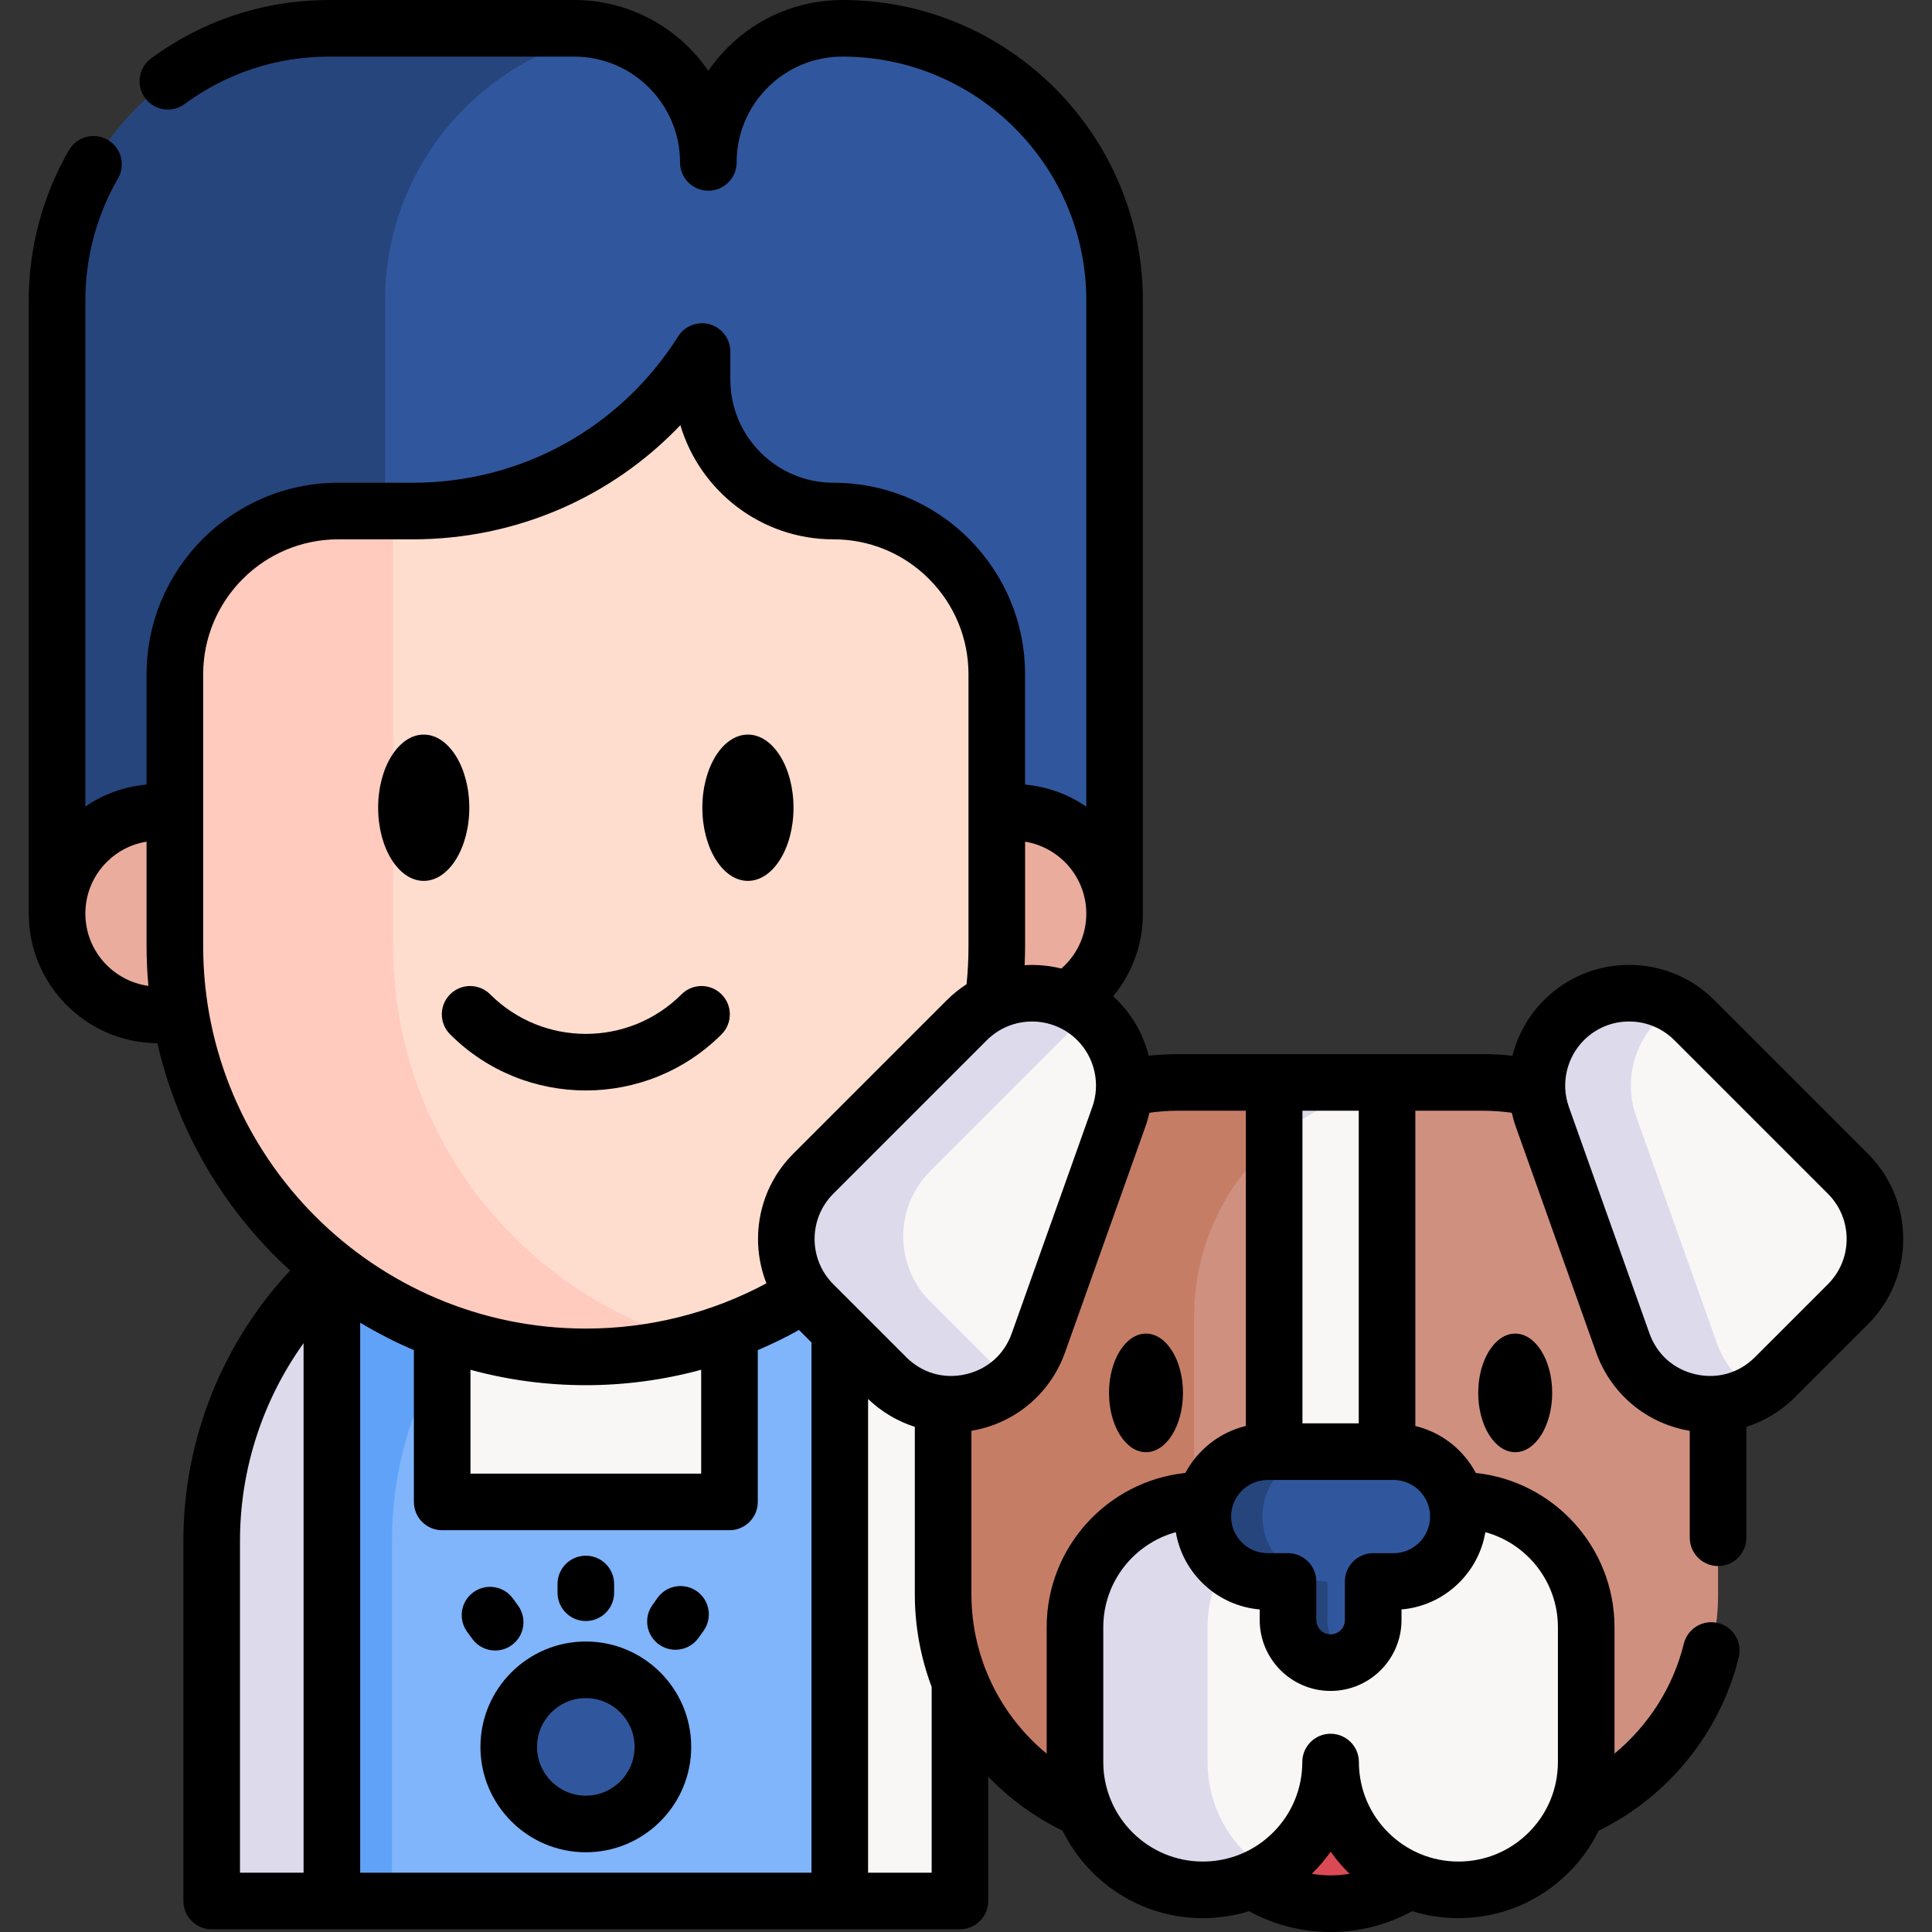 <svg id="Capa_1" enable-background="new 0 0 512 512" height="512" viewBox="0 0 512 512" width="512" xmlns="http://www.w3.org/2000/svg"><rect x="0" y="0" width="512" height="512" fill="#333333" stroke="none"/><g><g><g><path d="m223.268 7.5c-19.63 0-35.544 15.913-35.544 35.544 0-19.63-15.913-35.544-35.544-35.544h-64.95c-39.824 0-72.109 32.284-72.109 72.109v162.509h172.602 107.652v-162.509c.001-39.825-32.283-72.109-72.107-72.109z" fill="#30579d"/><path d="m152.183 7.503c3.129 0 6.157.404 9.042 1.161-33.651 6.098-59.17 35.535-59.17 70.945v162.512h-86.933v-162.512c0-39.825 32.289-72.105 72.114-72.105h64.947z" fill="#26457d"/><path d="m157.128 311.02h-3.757c-53.724 0-97.277 43.552-97.277 97.277v95.484h198.31v-95.484c0-53.725-43.552-97.277-97.276-97.277z" fill="#f9f6f6"/><path d="m179.132 313.523c-43.127 9.975-75.266 48.62-75.266 94.774v95.484h-47.772v-95.484c0-53.726 43.552-97.277 97.277-97.277h3.75c7.572 0 14.945.867 22.011 2.503z" fill="#dddaec"/><path d="m222.547 318.819v184.962h-134.595v-184.962h29.228v79.205h76.139v-79.205z" fill="#80b4fb"/><path d="m117.18 318.819v40.332c-8.458 14.419-13.311 31.215-13.311 49.149v95.482h-15.917v-167.489c7.968-7.24 17.145-13.181 27.181-17.475h2.047z" fill="#61a2f9"/><path d="m264.156 215.271h4.365c14.837 0 26.856 12.019 26.856 26.847 0 7.41-3.003 14.13-7.864 18.991-4.861 4.853-11.573 7.864-18.991 7.864h-5.896-214.753-5.896c-14.837 0-26.856-12.027-26.856-26.856 0-7.41 3.003-14.122 7.864-18.983s11.573-7.864 18.991-7.864h4.365" fill="#eaac9d"/><g><path d="m264.156 178.716v71.973c0 30.077-12.187 57.294-31.902 77.009-19.706 19.706-46.932 31.894-77.009 31.894-60.145 0-108.902-48.757-108.902-108.902v-71.973c0-23.912 19.378-43.29 43.29-43.29h19.774c32.272 0 60.599-16.864 76.647-42.264v7.452c0 19.227 15.585 34.812 34.812 34.812 11.952 0 22.776 4.844 30.607 12.675 7.838 7.837 12.683 18.662 12.683 30.614z" fill="#ffddce"/><path d="m184.17 355.713c-9.21 2.523-18.907 3.877-28.925 3.877-60.145 0-108.902-48.757-108.902-108.902v-71.973c0-23.912 19.378-43.29 43.29-43.29h14.551v115.263c-.001 50.137 33.878 92.359 79.986 105.025z" fill="#ffcbbe"/></g><g><g><circle cx="155.249" cy="462.943" fill="#30579d" r="20.428"/></g></g></g><g><circle cx="352.622" cy="466.957" fill="#da4a54" r="37.543"/><path d="m393.122 286.858h-80.998c-34.343 0-62.184 27.841-62.184 62.184v73.472c0 34.343 27.841 62.184 62.184 62.184h80.998c34.343 0 62.184-27.841 62.184-62.184v-73.472c0-34.344-27.841-62.184-62.184-62.184z" fill="#d09080"/><path d="m378.634 484.697h-66.51c-34.346 0-62.185-27.839-62.185-62.185v-73.47c0-34.338 27.839-62.185 62.185-62.185h66.51c-34.346 0-62.185 27.847-62.185 62.185v73.47c0 34.346 27.839 62.185 62.185 62.185z" fill="#c67d66"/><path d="m352.622 397.605h-34.117c-18.569 0-33.622 15.053-33.622 33.622v35.73c0 18.706 15.164 33.869 33.869 33.869 18.706 0 33.869-15.164 33.869-33.869 0 18.705 15.164 33.869 33.869 33.869 18.706 0 33.869-15.164 33.869-33.869v-35.73c0-18.569-15.053-33.622-33.622-33.622z" fill="#f9f6f6"/><path d="m336.318 495.92c-5.125 3.112-11.139 4.907-17.565 4.907-18.705 0-33.869-15.164-33.869-33.869v-35.738c0-18.567 15.059-33.619 33.627-33.619h35.122c-18.567 0-33.619 15.051-33.619 33.619v35.737c0 12.279 6.523 23.021 16.304 28.963z" fill="#dddaec"/><path d="m337.665 286.854h29.911v110.749h-29.911z" fill="#f9f6f6"/><path d="m367.577 286.854v.977c-11.334 2.038-21.599 7.143-29.911 14.425v-15.402z" fill="#dddaec"/><path d="m369.288 384.703h-33.332c-9.501 0-17.203 7.702-17.203 17.203 0 9.501 7.702 17.203 17.203 17.203h5.376v10.215c0 6.235 5.055 11.29 11.29 11.29 6.235 0 11.29-5.055 11.29-11.29v-10.214h5.376c9.501 0 17.203-7.702 17.203-17.203.001-9.502-7.701-17.204-17.203-17.204z" fill="#30579d"/><path d="m357.844 439.332c-1.56.816-3.33 1.277-5.222 1.277-6.24 0-11.292-5.052-11.292-11.292v-10.209h-5.375c-4.753 0-9.053-1.924-12.165-5.036-3.112-3.12-5.036-7.421-5.036-12.165 0-9.506 7.695-17.209 17.201-17.209h15.827c-9.506 0-17.209 7.703-17.209 17.209 0 4.745 1.924 9.045 5.036 12.165 3.12 3.112 7.421 5.036 12.174 5.036v10.209c-.001 4.349 2.456 8.124 6.061 10.015z" fill="#26457d"/><path d="m256.21 270.368-40.68 40.68c-9.551 9.551-9.551 25.037 0 34.589l19.323 19.323c12.704 12.704 34.312 7.833 40.336-9.093l21.357-60.003c3.166-8.896.929-18.819-5.748-25.496-9.551-9.551-25.037-9.551-34.588 0z" fill="#f9f6f6"/><path d="m246.529 310.345c-9.555 9.546-9.555 25.034 0 34.589l19.319 19.319c.719.719 1.471 1.39 2.247 1.988-9.215 7.889-23.725 8.237-33.247-1.285l-19.319-19.319c-9.555-9.555-9.555-25.042 0-34.589l40.675-40.684c4.777-4.769 11.042-7.162 17.298-7.162 5.327 0 10.654 1.738 15.067 5.206-.469.388-.921.808-1.366 1.253z" fill="#dddaec"/><path d="m449.035 270.368 40.68 40.68c9.551 9.551 9.551 25.037 0 34.589l-19.323 19.323c-12.704 12.704-34.312 7.833-40.336-9.093l-21.357-60.003c-3.166-8.896-.929-18.819 5.748-25.496 9.55-9.551 25.036-9.551 34.588 0z" fill="#f9f6f6"/><path d="m465.549 368.736c-12.756 7.615-30.183 2.069-35.494-12.861l-21.356-60.011c-3.169-8.892-.93-18.818 5.747-25.495 4.769-4.777 11.034-7.162 17.29-7.162 4.317 0 8.625 1.132 12.456 3.403-1.73 1.019-3.355 2.271-4.834 3.759-6.677 6.677-8.916 16.603-5.755 25.495l21.364 60.011c2.046 5.755 5.893 10.112 10.582 12.861z" fill="#dddaec"/></g></g><g><path d="m155.249 435.015c-15.399 0-27.928 12.528-27.928 27.928 0 15.399 12.528 27.927 27.928 27.927 15.399 0 27.927-12.528 27.927-27.927.001-15.399-12.528-27.928-27.927-27.928zm0 40.856c-7.128 0-12.928-5.799-12.928-12.927s5.799-12.928 12.928-12.928c7.128 0 12.927 5.799 12.927 12.928.001 7.127-5.799 12.927-12.927 12.927z"/><path d="m155.249 429.588c4.142 0 7.5-3.358 7.5-7.5v-2.312c0-4.142-3.358-7.5-7.5-7.5s-7.5 3.358-7.5 7.5v2.312c0 4.142 3.358 7.5 7.5 7.5z"/><path d="m184.709 421.72c-3.371-2.41-8.056-1.629-10.463 1.74l-1.345 1.881c-2.409 3.37-1.629 8.054 1.74 10.463 1.322.945 2.846 1.399 4.355 1.399 2.339 0 4.644-1.091 6.108-3.139l1.345-1.881c2.409-3.37 1.63-8.054-1.74-10.463z"/><path d="m135.632 435.966c3.35-2.436 4.091-7.127 1.655-10.477l-1.36-1.87c-2.435-3.349-7.125-4.091-10.477-1.655-3.35 2.436-4.091 7.127-1.655 10.477l1.36 1.87c1.468 2.019 3.753 3.09 6.072 3.09 1.53 0 3.074-.466 4.405-1.435z"/><path d="m119.284 274.11c9.916 9.916 22.941 14.874 35.966 14.874s26.05-4.958 35.966-14.874c2.929-2.929 2.929-7.677 0-10.606s-7.678-2.929-10.606 0c-13.983 13.983-36.735 13.983-50.719 0-2.929-2.929-7.678-2.929-10.606 0-2.931 2.929-2.931 7.677-.001 10.606z"/><path d="m112.29 233.443c6.661 0 12.08-8.696 12.08-19.385s-5.419-19.385-12.08-19.385-12.079 8.696-12.079 19.385 5.418 19.385 12.079 19.385z"/><ellipse cx="198.208" cy="214.058" rx="12.079" ry="19.385"/><path d="m495.019 305.745-40.681-40.68c-6.036-6.036-14.062-9.36-22.598-9.36s-16.562 3.324-22.598 9.36c-4.122 4.122-6.934 9.242-8.327 14.717-2.552-.281-5.121-.426-7.692-.426h-81.003c-2.571 0-5.14.145-7.693.427-1.393-5.474-4.204-10.595-8.327-14.717-.362-.362-.731-.711-1.106-1.051 5.104-6.148 7.884-13.807 7.884-21.893v-162.512c.002-43.897-35.711-79.61-79.608-79.61-11.49 0-22.3 4.476-30.444 12.607-1.913 1.914-3.624 3.975-5.121 6.159-7.761-11.324-20.79-18.766-35.524-18.766h-64.951c-17.134 0-33.457 5.358-47.201 15.494-3.333 2.458-4.043 7.154-1.584 10.488s7.154 4.043 10.488 1.585c11.146-8.222 24.39-12.567 38.297-12.567h64.95c15.461 0 28.04 12.579 28.04 28.04 0 4.142 3.358 7.5 7.5 7.5s7.5-3.358 7.5-7.5c0-7.489 2.917-14.53 8.209-19.823 5.308-5.299 12.354-8.217 19.841-8.217 35.626 0 64.61 28.984 64.61 64.61v134.15c-4.703-3.219-10.242-5.296-16.22-5.84v-29.2c0-13.565-5.287-26.323-14.887-35.923-9.587-9.587-22.338-14.867-35.903-14.867-15.064 0-27.32-12.256-27.32-27.32v-7.45c0-3.339-2.208-6.276-5.416-7.205-3.205-.927-6.643.377-8.426 3.2-15.333 24.28-41.612 38.775-70.298 38.775h-19.78c-28.006 0-50.79 22.784-50.79 50.79v29.197c-5.861.527-11.411 2.528-16.22 5.821v-134.128c0-11.359 2.992-22.533 8.651-32.314 2.074-3.585.85-8.173-2.735-10.248-3.582-2.074-8.173-.851-10.248 2.735-6.979 12.061-10.668 25.833-10.668 39.827v162.51c0 .006.002.011.002.017.01 18.849 15.28 34.191 34.099 34.33 5.352 23.582 17.882 44.469 35.166 60.229-18.067 19.314-28.287 44.965-28.287 71.604v95.48c0 4.142 3.358 7.5 7.5 7.5h198.3c4.142 0 7.5-3.358 7.5-7.5v-32.961c5.59 5.815 12.228 10.702 19.713 14.349 6.747 13.706 20.856 23.162 37.137 23.162 4.222 0 8.347-.633 12.269-1.845 6.602 3.614 13.992 5.515 21.599 5.515 7.623 0 15.023-1.905 21.626-5.528 3.872 1.203 7.983 1.858 12.246 1.858 11.05 0 21.438-4.303 29.254-12.117 3.277-3.277 5.927-7.011 7.91-11.052 18.457-9.026 32.24-26.006 37.14-45.974.986-4.023-1.475-8.084-5.497-9.071-4.023-.988-8.084 1.474-9.071 5.497-2.813 11.467-9.372 21.673-18.365 29.103v-33.486c0-21.197-16.124-38.696-36.75-40.885-3.277-6.161-9.086-10.775-16.031-12.45v-83.54h18.045c2.514 0 5.023.193 7.509.535.271 1.173.59 2.34.999 3.489l21.357 60.004c3.696 10.386 12.324 18.035 23.079 20.459.579.131 1.16.244 1.74.342v28.326c0 4.142 3.357 7.5 7.5 7.5s7.5-3.358 7.5-7.5v-29.382c4.774-1.524 9.198-4.177 12.886-7.864l19.323-19.323c6.036-6.036 9.36-14.062 9.36-22.598s-3.323-16.562-9.359-22.598zm-472.397-63.627c0-5.167 2.013-10.025 5.667-13.68 2.904-2.903 6.573-4.75 10.551-5.394v27.646c0 3.567.17 7.094.486 10.58-9.42-1.299-16.704-9.381-16.704-19.152zm233.254 122.091c-5.793 1.306-11.522-.354-15.72-4.552l-19.323-19.323c-6.612-6.612-6.612-17.37 0-23.982l40.68-40.68c6.611-6.612 17.37-6.612 23.983 0 4.604 4.604 6.167 11.542 3.984 17.677l-21.357 60.004c-1.991 5.593-6.455 9.55-12.247 10.856zm32.004-122.089c0 5.168-2.015 10.028-5.674 13.687-.301.301-.613.588-.932.867-3.188-.794-6.475-1.087-9.738-.887.073-1.696.124-3.396.124-5.097v-27.642c9.184 1.507 16.22 9.473 16.22 19.072zm-234.04 8.57v-71.97c0-19.735 16.055-35.79 35.79-35.79h19.78c27.208 0 52.583-11.047 70.892-30.252 5.208 17.474 21.424 30.252 40.568 30.252 9.559 0 18.543 3.719 25.296 10.473 6.767 6.767 10.494 15.758 10.494 25.317v71.97c0 3.402-.173 6.797-.508 10.138-1.858 1.202-3.62 2.61-5.246 4.237l-40.68 40.68c-9.271 9.271-11.638 22.866-7.114 34.351-14.658 7.864-31.068 11.994-47.872 11.994-55.912 0-101.4-45.488-101.4-101.4zm70.84 112.321c9.743 2.654 19.988 4.079 30.561 4.079 10.406 0 20.677-1.397 30.579-4.086v27.52h-61.14zm-61.08 45.289c0-18.897 6.001-37.213 16.85-52.349v140.329h-16.85zm31.851 87.98v-145.756c4.551 2.736 9.303 5.172 14.229 7.275v40.226c0 4.142 3.358 7.5 7.5 7.5h76.14c4.142 0 7.5-3.358 7.5-7.5v-40.223c3.724-1.586 7.369-3.368 10.923-5.345l3.308 3.308v140.515zm151.449 0h-16.85v-125.54c3.586 3.437 7.823 5.932 12.386 7.388v44.382c0 8.541 1.564 16.828 4.464 24.536zm10.536-73.77v-43.327c.58-.098 1.16-.211 1.739-.342 10.755-2.424 19.383-10.073 23.079-20.459l21.357-60.004c.409-1.149.729-2.316.999-3.489 2.486-.341 4.996-.535 7.51-.535h18.041v83.54c-6.943 1.676-12.751 6.289-16.028 12.449-20.629 2.187-36.755 19.687-36.755 40.886v33.51c-12.426-10.23-19.942-25.622-19.942-42.229zm95.183 74.49c-1.685 0-3.351-.154-4.99-.428.124-.121.253-.235.376-.358 1.716-1.716 3.263-3.557 4.632-5.501 1.482 2.106 3.162 4.062 5.001 5.854-1.648.277-3.324.433-5.019.433zm60.242-65.77v35.73c0 7.044-2.743 13.666-7.723 18.646-4.981 4.981-11.604 7.724-18.647 7.724-14.541 0-26.37-11.83-26.37-26.37 0-4.142-3.357-7.5-7.5-7.5s-7.5 3.358-7.5 7.5c0 7.044-2.743 13.666-7.724 18.647-4.979 4.98-11.603 7.723-18.646 7.723-14.54 0-26.37-11.83-26.37-26.37v-35.73c0-12.016 8.159-22.157 19.226-25.19 1.858 10.976 10.975 19.516 22.226 20.479v2.805c0 10.361 8.429 18.79 18.79 18.79s18.79-8.429 18.79-18.79v-2.805c11.25-.963 20.367-9.502 22.226-20.478 11.064 3.034 19.222 13.174 19.222 25.189zm-33.869-29.324c0 5.351-4.353 9.704-9.703 9.704h-5.376c-4.143 0-7.5 3.358-7.5 7.5v10.215c0 2.09-1.7 3.79-3.79 3.79s-3.79-1.7-3.79-3.79v-10.215c0-4.142-3.357-7.5-7.5-7.5h-5.376c-5.351 0-9.703-4.353-9.703-9.704 0-5.35 4.353-9.703 9.703-9.703h1.706 29.917 1.709c5.35 0 9.703 4.353 9.703 9.703zm-18.913-24.703h-14.917v-82.847h14.917zm124.332-36.869-19.323 19.323c-4.198 4.198-9.93 5.857-15.72 4.552-5.792-1.306-10.256-5.263-12.247-10.856l-21.357-60.004c-2.183-6.135-.619-13.074 3.984-17.677 3.203-3.203 7.462-4.967 11.992-4.967 4.529 0 8.788 1.764 11.99 4.967l40.681 40.681c3.203 3.203 4.968 7.461 4.968 11.991s-1.764 8.787-4.968 11.99z"/><path d="m303.7 384.847c5.405 0 9.803-7.05 9.803-15.716s-4.397-15.716-9.803-15.716c-5.404 0-9.802 7.05-9.802 15.716s4.397 15.716 9.802 15.716z"/><path d="m391.743 369.132c0 8.666 4.397 15.716 9.803 15.716 5.404 0 9.802-7.05 9.802-15.716s-4.397-15.716-9.802-15.716c-5.406 0-9.803 7.05-9.803 15.716z"/></g></g></svg>